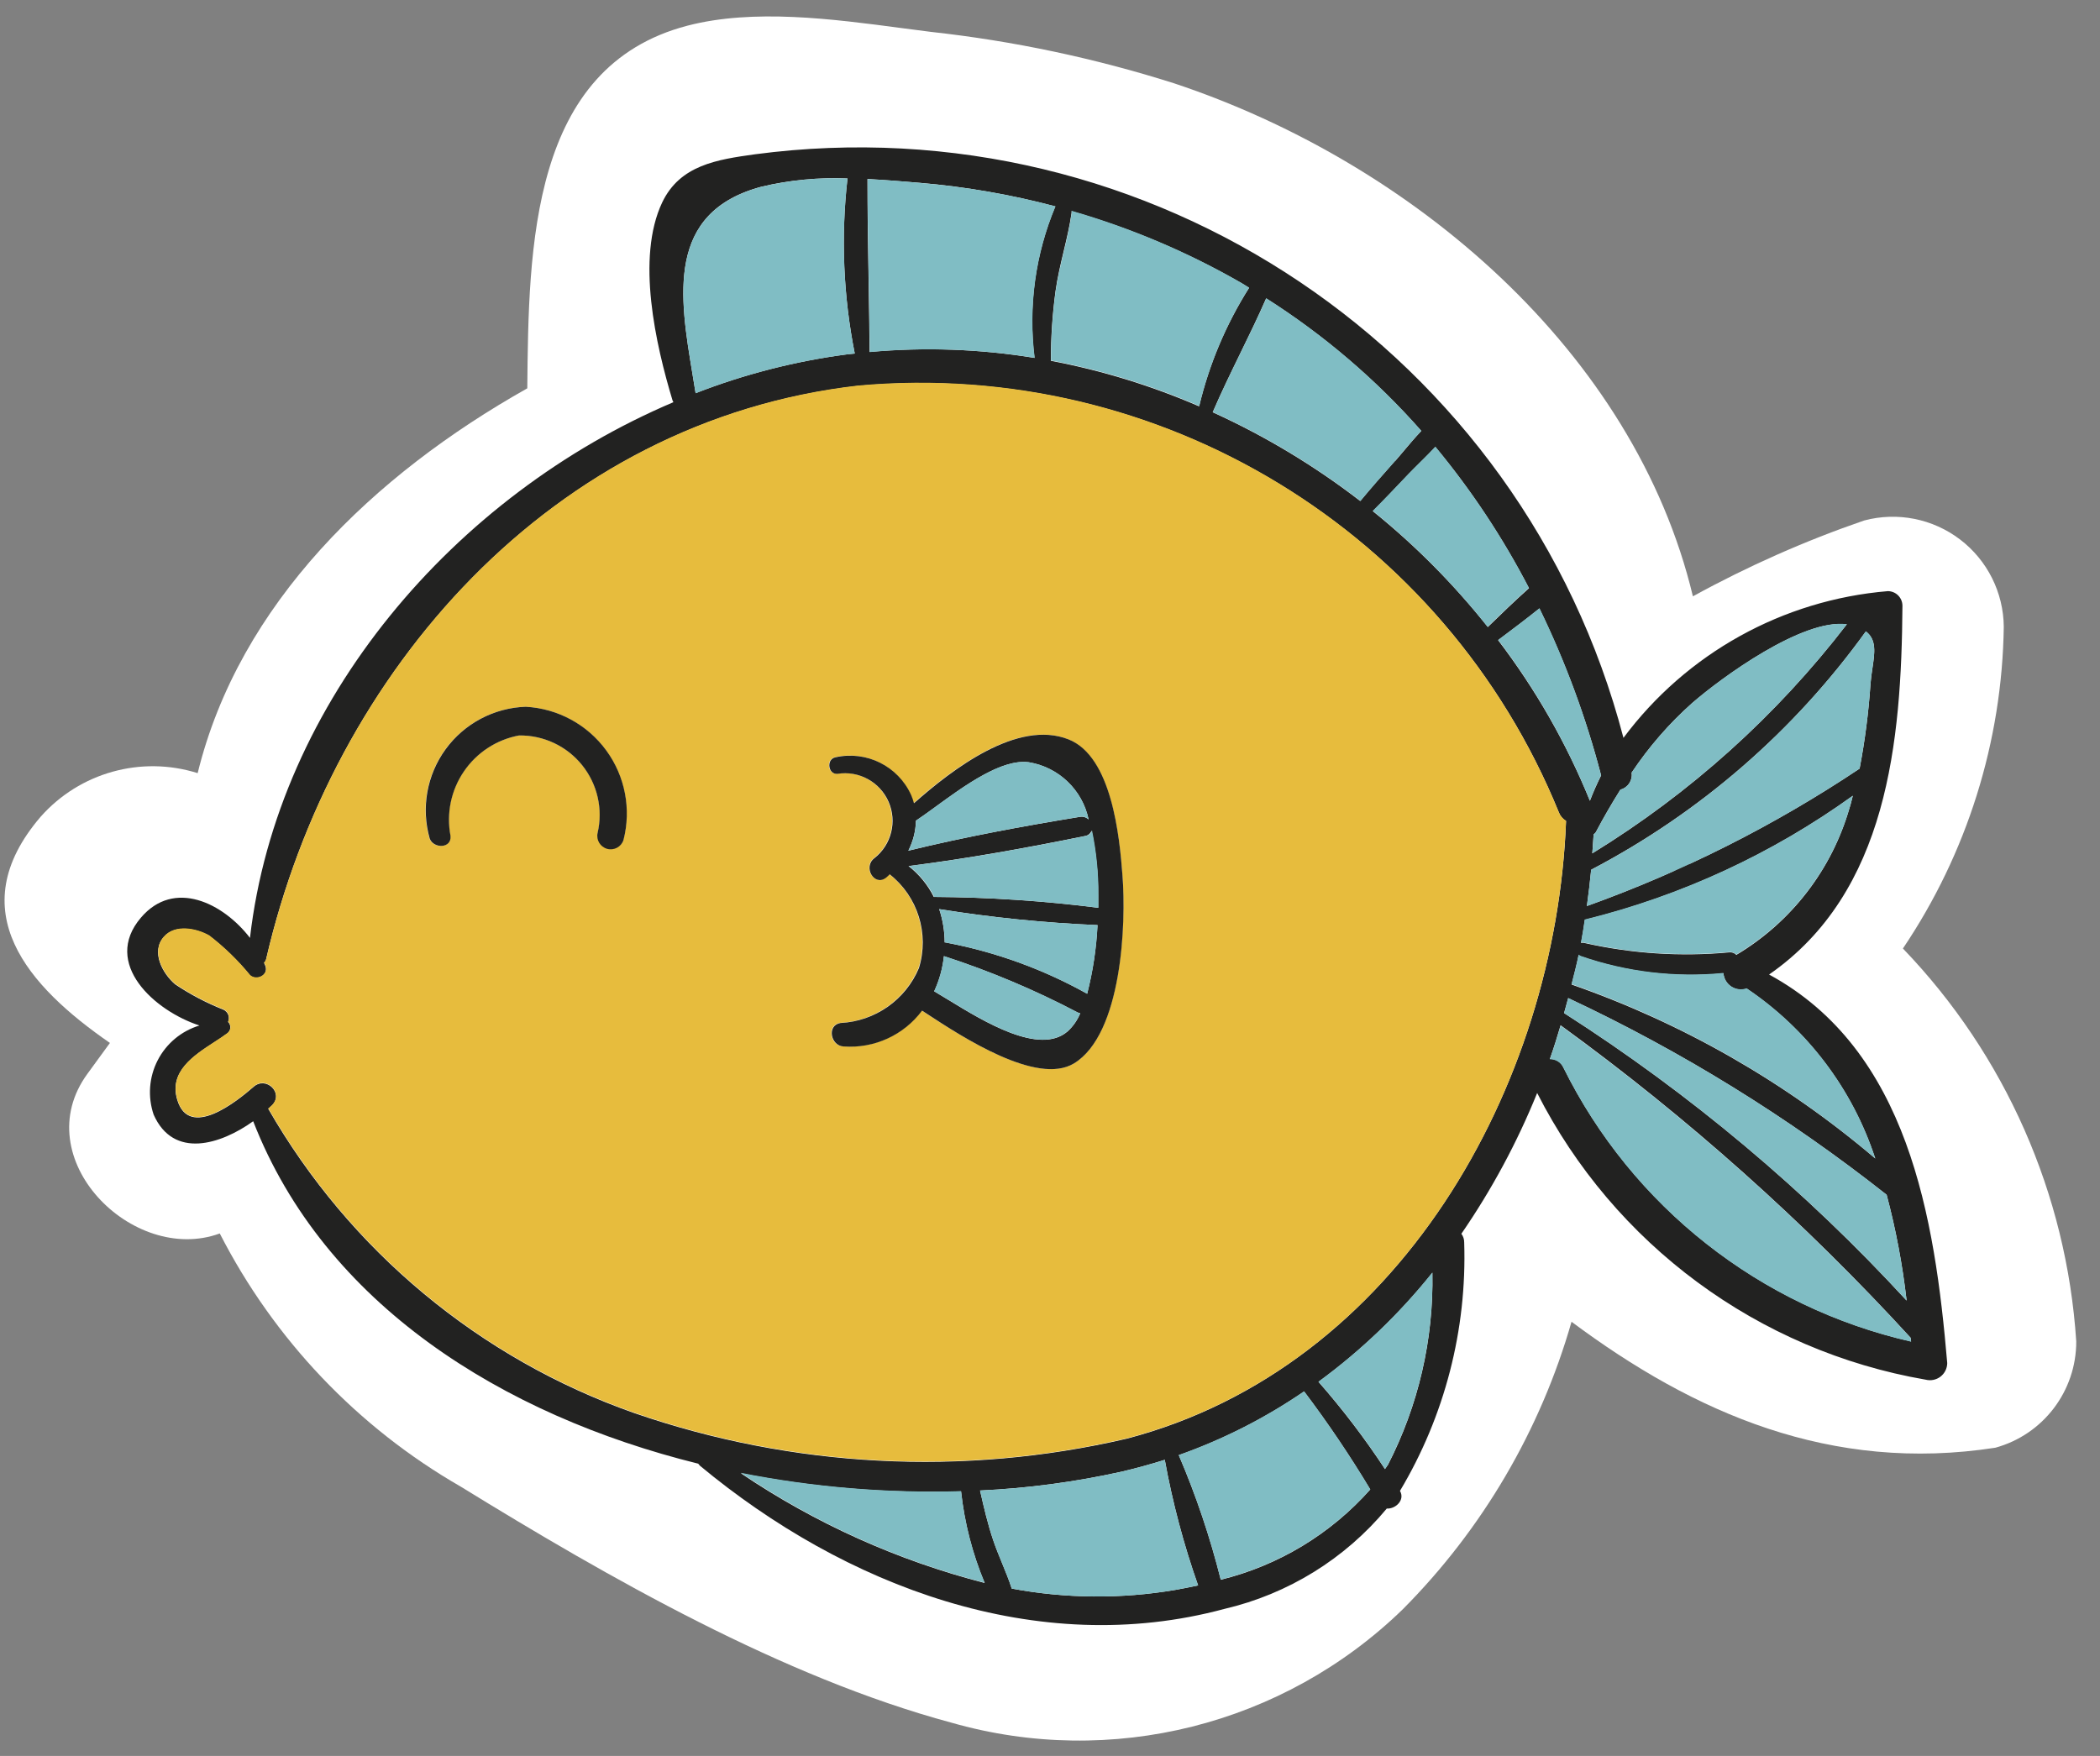 <svg width="55" height="46" viewBox="0 0 55 46" fill="none" xmlns="http://www.w3.org/2000/svg">
<rect x="0" y="0" width="55" height="46" fill="#808080" stroke="none"/>
<path fill-rule="evenodd" clip-rule="evenodd" d="M49.838 24.848C52.519 27.636 54.127 31.282 54.378 35.141C54.381 36.441 53.513 37.582 52.259 37.926C47.954 38.592 44.37 37.02 41.159 34.626C40.345 37.47 38.825 40.062 36.739 42.159C33.613 45.196 29.101 46.328 24.912 45.127C20.5 43.938 15.946 41.333 12.068 38.946C9.367 37.392 7.175 35.088 5.756 32.313C3.48 33.148 0.676 30.34 2.29 28.13L2.879 27.322C0.747 25.849 -1.047 23.864 1.063 21.398C2.088 20.237 3.7 19.789 5.177 20.254C6.268 15.806 9.792 12.435 13.81 10.173C13.845 6.465 13.893 1.746 18.003 0.673C19.736 0.222 21.801 0.495 23.624 0.737L23.624 0.737C23.882 0.771 24.134 0.804 24.38 0.835C26.544 1.073 28.68 1.525 30.755 2.184C36.999 4.263 42.806 9.217 44.338 15.622C45.774 14.833 47.275 14.168 48.824 13.635C49.693 13.404 50.619 13.588 51.334 14.132C52.049 14.677 52.472 15.521 52.48 16.42C52.437 19.427 51.519 22.355 49.838 24.848ZM43.703 23.223C43.735 23.185 43.766 23.148 43.803 23.112C44.076 22.837 44.333 22.548 44.574 22.245C44.299 22.451 44.027 22.662 43.762 22.882C43.673 22.955 43.58 23.021 43.483 23.082L43.651 23.282L43.671 23.259C43.682 23.247 43.692 23.235 43.703 23.223ZM22.52 12.337L22.52 12.338L22.503 12.422C22.494 12.414 22.486 12.404 22.478 12.394C22.468 12.383 22.458 12.371 22.446 12.361C22.293 12.234 22.134 12.116 21.969 12.005C22.072 11.851 22.307 11.823 22.616 11.874C22.582 12.027 22.551 12.182 22.52 12.337ZM19.802 6.573C20.097 6.454 20.4 6.358 20.709 6.285V6.28C20.419 6.261 20.128 6.259 19.837 6.273C19.818 6.372 19.806 6.472 19.802 6.573Z" fill="white"/>
<path fill-rule="evenodd" clip-rule="evenodd" d="M50.821 36.065C50.932 35.98 50.997 35.849 50.999 35.71C50.675 31.905 49.979 27.508 46.333 25.53C49.441 23.373 49.8 19.434 49.826 15.867C49.824 15.657 49.655 15.488 49.445 15.486C46.692 15.715 44.17 17.115 42.519 19.33C39.879 9.226 30.126 2.671 19.773 4.042C18.783 4.18 17.81 4.323 17.343 5.304C16.655 6.757 17.174 9.032 17.615 10.493C17.621 10.508 17.628 10.523 17.637 10.536C11.904 12.97 7.265 18.357 6.547 24.57C5.846 23.657 4.558 23.017 3.689 24.042C2.665 25.244 4.053 26.485 5.224 26.865C4.75 27.008 4.355 27.338 4.129 27.778C3.903 28.218 3.865 28.731 4.024 29.2C4.543 30.373 5.783 29.982 6.631 29.373C8.499 34.167 13.164 37.077 18.287 38.344C18.3 38.362 18.315 38.38 18.33 38.396C22.117 41.543 27.154 43.475 32.07 42.148C33.735 41.759 35.228 40.836 36.32 39.52C36.553 39.533 36.804 39.295 36.666 39.057C37.838 37.094 38.422 34.835 38.348 32.55C38.349 32.468 38.324 32.387 38.274 32.321C39.068 31.168 39.734 29.931 40.259 28.633C42.276 32.6 46.047 35.384 50.432 36.143C50.567 36.178 50.71 36.149 50.821 36.065ZM50.046 35.089C50.049 35.108 50.052 35.126 50.052 35.143C46.093 34.24 42.75 31.605 40.947 27.966C40.885 27.826 40.745 27.737 40.592 27.741C40.696 27.451 40.786 27.153 40.873 26.859C44.195 29.273 47.266 32.015 50.039 35.044C50.041 35.06 50.043 35.075 50.046 35.089L50.046 35.089ZM49.935 34.071C49.828 33.136 49.654 32.21 49.412 31.3C46.839 29.268 44.041 27.539 41.072 26.147C41.056 26.209 41.039 26.27 41.022 26.33L41.022 26.33C41.002 26.399 40.982 26.468 40.964 26.54C44.266 28.653 47.282 31.185 49.935 34.071ZM49.04 17.503C49.02 17.636 49 17.775 48.989 17.92C48.939 18.663 48.844 19.403 48.704 20.135C46.479 21.622 44.081 22.831 41.562 23.735C41.605 23.415 41.644 23.1 41.674 22.784C44.525 21.291 46.988 19.153 48.868 16.541C49.151 16.756 49.101 17.096 49.04 17.503ZM48.495 20.97L48.495 20.969L48.495 20.969C48.505 20.928 48.515 20.887 48.526 20.847C46.418 22.366 44.04 23.468 41.518 24.094H41.509C41.479 24.297 41.446 24.501 41.409 24.704C41.439 24.695 41.47 24.695 41.5 24.704C42.74 24.984 44.017 25.067 45.283 24.95C45.354 24.94 45.426 24.964 45.477 25.015C46.918 24.155 47.978 22.778 48.44 21.165V21.167C48.461 21.105 48.478 21.037 48.495 20.97ZM48.369 16.355L48.371 16.355L48.37 16.353L48.369 16.355ZM44.32 18.417C45.084 17.755 47.205 16.201 48.369 16.355C46.531 18.745 44.272 20.779 41.703 22.356C41.708 22.274 41.714 22.192 41.72 22.11L41.72 22.109C41.727 22.025 41.733 21.941 41.738 21.856C41.766 21.84 41.788 21.816 41.803 21.787C42.002 21.409 42.214 21.046 42.439 20.687C42.636 20.635 42.763 20.444 42.733 20.242C43.182 19.569 43.715 18.955 44.32 18.417ZM49.115 30.355L49.113 30.348L49.114 30.349L49.115 30.355ZM49.113 30.348C46.766 28.351 44.07 26.806 41.16 25.792L41.188 25.685C41.244 25.464 41.301 25.241 41.346 25.018C41.363 25.032 41.382 25.044 41.402 25.053C42.601 25.47 43.875 25.621 45.138 25.498C45.149 25.64 45.225 25.769 45.344 25.848C45.463 25.926 45.612 25.945 45.747 25.898C47.334 26.965 48.518 28.531 49.113 30.348ZM41.934 20.315C41.825 20.532 41.727 20.754 41.64 20.981L41.639 20.975C41.027 19.473 40.219 18.059 39.236 16.77L39.236 16.77L39.236 16.77C39.599 16.498 39.962 16.226 40.317 15.94C40.999 17.341 41.541 18.807 41.934 20.315ZM41.018 21.509L41.016 21.508L41.016 21.503L41.018 21.509ZM41.016 21.508C40.93 21.456 40.864 21.377 40.828 21.284C37.834 13.93 30.387 9.395 22.479 10.108C14.459 11.02 8.717 17.583 6.971 25.123C6.963 25.161 6.944 25.196 6.915 25.223L6.954 25.314C7.032 25.556 6.716 25.703 6.548 25.552C6.233 25.166 5.875 24.818 5.48 24.514C5.147 24.324 4.585 24.207 4.291 24.544C3.945 24.933 4.256 25.504 4.585 25.785C4.982 26.052 5.407 26.275 5.852 26.451C5.973 26.507 6.027 26.649 5.973 26.771C6.014 26.811 6.035 26.868 6.032 26.925C6.029 26.983 6 27.036 5.955 27.071C5.854 27.146 5.737 27.222 5.616 27.301L5.616 27.301L5.616 27.301L5.616 27.301C5.068 27.657 4.422 28.076 4.641 28.809C4.952 29.864 6.211 28.848 6.641 28.472C6.97 28.182 7.441 28.636 7.125 28.956C7.095 28.986 7.065 29.016 7.025 29.047C9.161 32.763 12.559 35.59 16.602 37.015C20.756 38.452 25.231 38.686 29.512 37.689C36.614 35.826 40.746 28.471 41.016 21.508ZM40.045 15.409C39.678 15.737 39.319 16.083 38.964 16.429L38.962 16.42C38.074 15.303 37.066 14.287 35.955 13.391C36.271 13.075 36.578 12.751 36.885 12.427L36.885 12.427C36.983 12.325 37.085 12.224 37.188 12.123L37.188 12.123L37.188 12.123L37.188 12.123L37.188 12.122L37.188 12.122L37.188 12.122L37.188 12.122C37.325 11.987 37.463 11.85 37.594 11.709C38.541 12.851 39.362 14.092 40.045 15.409ZM36.344 38.388C37.147 36.829 37.55 35.095 37.515 33.342C36.651 34.422 35.648 35.383 34.532 36.2C35.165 36.921 35.747 37.685 36.274 38.487C36.284 38.467 36.297 38.451 36.309 38.434C36.321 38.418 36.333 38.401 36.343 38.382L36.344 38.388ZM36.762 11.817L36.762 11.817L36.762 11.818C36.687 11.906 36.613 11.994 36.538 12.08L36.537 12.073L36.506 12.108C36.209 12.443 35.914 12.777 35.626 13.126C34.431 12.205 33.135 11.424 31.761 10.8C31.985 10.279 32.234 9.769 32.482 9.26C32.716 8.781 32.949 8.302 33.161 7.817C34.673 8.777 36.041 9.946 37.225 11.289C37.063 11.459 36.912 11.639 36.762 11.817ZM35.888 39.02C35.356 38.134 34.778 37.277 34.155 36.452C33.139 37.149 32.035 37.71 30.873 38.121C31.326 39.178 31.694 40.27 31.973 41.385C33.488 41.012 34.853 40.187 35.888 39.02ZM32.714 7.54L32.715 7.541V7.538L32.714 7.54ZM32.714 7.54C32.688 7.524 32.662 7.508 32.637 7.492L32.637 7.492L32.637 7.492L32.637 7.492L32.637 7.492L32.637 7.492C32.599 7.467 32.561 7.443 32.52 7.42C31.116 6.612 29.62 5.978 28.063 5.531C28.067 5.551 28.067 5.571 28.063 5.591C28.014 5.926 27.936 6.256 27.857 6.586L27.857 6.586L27.857 6.586L27.857 6.586C27.775 6.932 27.693 7.278 27.644 7.632C27.563 8.235 27.522 8.843 27.523 9.452C28.857 9.705 30.159 10.105 31.405 10.645C31.667 9.545 32.109 8.496 32.714 7.54ZM30.787 41.65C30.981 41.616 31.18 41.576 31.379 41.533C31.001 40.461 30.709 39.361 30.506 38.243C30.134 38.36 29.758 38.464 29.373 38.554C28.154 38.824 26.915 38.989 25.668 39.047C25.768 39.488 25.868 39.925 26.014 40.353C26.082 40.554 26.163 40.749 26.243 40.945L26.243 40.945C26.334 41.167 26.425 41.388 26.498 41.616C27.915 41.88 29.367 41.892 30.787 41.65ZM27.639 5.407C27.114 6.66 26.926 8.028 27.094 9.376C25.667 9.142 24.215 9.09 22.775 9.22C22.77 8.601 22.759 7.981 22.749 7.361L22.749 7.361C22.734 6.471 22.719 5.581 22.719 4.689C23.176 4.714 23.634 4.752 24.051 4.786L24.09 4.789C25.289 4.891 26.476 5.098 27.639 5.407ZM25.788 41.469L25.788 41.469L25.789 41.469H25.788ZM25.788 41.469C23.511 40.883 21.351 39.91 19.402 38.594C21.301 38.967 23.236 39.126 25.17 39.069C25.26 39.894 25.468 40.703 25.788 41.469ZM22.277 9.273C22.243 9.277 22.209 9.28 22.174 9.284C20.82 9.463 19.491 9.804 18.218 10.3C18.192 10.136 18.165 9.97 18.137 9.802C17.8 7.777 17.432 5.561 19.943 4.891C20.681 4.716 21.439 4.644 22.196 4.675C22.021 6.205 22.086 7.752 22.386 9.262C22.35 9.267 22.314 9.27 22.277 9.273Z" fill="#222221"/>
<path d="M50.04 35.048C50.04 35.082 50.049 35.113 50.053 35.148C46.095 34.246 42.752 31.612 40.948 27.975C40.886 27.835 40.746 27.746 40.593 27.75C40.693 27.46 40.787 27.162 40.874 26.868C44.196 29.28 47.267 32.021 50.04 35.048Z" fill="#80BDC4"/>
<path d="M49.412 31.299C49.654 32.209 49.828 33.135 49.935 34.07C47.282 31.184 44.266 28.652 40.964 26.539C40.999 26.405 41.038 26.28 41.072 26.146C44.041 27.538 46.839 29.267 49.412 31.299Z" fill="#80BDC4"/>
<path d="M48.868 16.539C49.244 16.825 49.032 17.33 48.989 17.918C48.939 18.663 48.844 19.403 48.703 20.136C46.478 21.623 44.08 22.832 41.561 23.736C41.604 23.416 41.643 23.1 41.673 22.785C44.524 21.291 46.988 19.152 48.868 16.539V16.539Z" fill="#80BDC4"/>
<path d="M48.526 20.845C48.496 20.953 48.474 21.061 48.44 21.165C47.975 22.776 46.914 24.15 45.473 25.007C45.422 24.956 45.35 24.932 45.279 24.942C44.013 25.059 42.736 24.976 41.496 24.696C41.466 24.687 41.435 24.687 41.405 24.696C41.444 24.493 41.477 24.289 41.505 24.086H41.514C44.037 23.463 46.417 22.363 48.526 20.845V20.845Z" fill="#80BDC4"/>
<path d="M44.32 18.415C45.085 17.749 47.208 16.197 48.371 16.353C46.533 18.743 44.274 20.776 41.704 22.353C41.713 22.189 41.73 22.025 41.739 21.853C41.767 21.837 41.789 21.813 41.804 21.784C42.004 21.408 42.214 21.045 42.44 20.684C42.637 20.632 42.764 20.441 42.734 20.239C43.183 19.566 43.716 18.953 44.32 18.415Z" fill="#80BDC4"/>
<path d="M45.746 25.891C47.335 26.959 48.52 28.528 49.114 30.348C46.767 28.347 44.07 26.799 41.159 25.782C41.224 25.527 41.293 25.267 41.345 25.008C41.362 25.022 41.381 25.034 41.401 25.043C42.6 25.46 43.874 25.611 45.137 25.488C45.147 25.631 45.223 25.761 45.342 25.84C45.462 25.919 45.611 25.938 45.746 25.891Z" fill="#80BDC4"/>
<path d="M41.933 20.309C41.824 20.526 41.726 20.748 41.639 20.975C41.029 19.471 40.222 18.055 39.239 16.764C39.602 16.492 39.965 16.219 40.32 15.934C41.001 17.335 41.541 18.801 41.933 20.309Z" fill="#80BDC4"/>
<path fill-rule="evenodd" clip-rule="evenodd" d="M40.825 21.277C40.861 21.371 40.928 21.45 41.015 21.502C40.747 28.467 36.615 35.826 29.515 37.68C25.234 38.677 20.759 38.443 16.605 37.006C12.562 35.581 9.164 32.754 7.028 29.038C7.048 29.021 7.066 29.004 7.084 28.987L7.084 28.987C7.098 28.974 7.113 28.961 7.128 28.947C7.439 28.627 6.972 28.173 6.644 28.463C6.212 28.839 4.953 29.855 4.644 28.8C4.425 28.068 5.071 27.648 5.618 27.293C5.74 27.214 5.857 27.138 5.958 27.062C6.003 27.027 6.031 26.974 6.035 26.916C6.038 26.859 6.017 26.802 5.976 26.762C6.03 26.64 5.976 26.498 5.855 26.442C5.41 26.266 4.985 26.043 4.588 25.776C4.259 25.495 3.948 24.924 4.294 24.535C4.588 24.198 5.15 24.315 5.483 24.505C5.877 24.809 6.236 25.157 6.551 25.543C6.72 25.694 7.035 25.543 6.957 25.305L6.918 25.214C6.947 25.187 6.966 25.152 6.974 25.114C8.721 17.574 14.462 11.014 22.482 10.099C30.389 9.389 37.832 13.925 40.825 21.277ZM28.125 27.858C29.388 27.093 29.491 24.183 29.396 22.933C29.318 21.904 29.115 19.816 27.974 19.366C26.638 18.843 24.939 20.144 23.927 21.039C23.908 20.965 23.883 20.893 23.853 20.823C23.509 20.065 22.68 19.653 21.868 19.837C21.626 19.888 21.678 20.291 21.924 20.269C22.484 20.179 23.034 20.48 23.262 20.999C23.49 21.519 23.338 22.127 22.892 22.478C22.585 22.707 22.892 23.226 23.192 22.993C23.227 22.965 23.261 22.934 23.292 22.902C24.029 23.484 24.333 24.46 24.057 25.358C23.705 26.194 22.905 26.753 21.999 26.797C21.636 26.862 21.748 27.397 22.081 27.411C22.882 27.471 23.659 27.117 24.139 26.473C24.185 26.503 24.235 26.535 24.288 26.57L24.289 26.57C25.229 27.181 27.166 28.439 28.127 27.858H28.125ZM15.872 19.656C16.368 20.333 16.534 21.196 16.325 22.008H16.329C16.262 22.176 16.08 22.266 15.906 22.217C15.733 22.168 15.624 21.996 15.655 21.818C15.8 21.193 15.648 20.536 15.244 20.038C14.84 19.54 14.229 19.255 13.588 19.267C13.001 19.376 12.481 19.715 12.145 20.209C11.808 20.702 11.682 21.309 11.794 21.896C11.829 22.234 11.35 22.238 11.25 21.97C11.021 21.167 11.174 20.304 11.665 19.629C12.157 18.954 12.932 18.543 13.766 18.515C14.604 18.561 15.376 18.98 15.872 19.656Z" fill="#E7BC3D"/>
<path d="M40.043 15.402C39.676 15.731 39.317 16.077 38.962 16.422C38.074 15.301 37.065 14.282 35.953 13.383C36.269 13.067 36.575 12.743 36.883 12.419C37.112 12.181 37.363 11.948 37.592 11.701C38.539 12.844 39.36 14.084 40.043 15.402Z" fill="#80BDC4"/>
<path d="M37.514 33.336C37.549 35.089 37.146 36.823 36.343 38.382C36.321 38.416 36.295 38.447 36.274 38.482C35.747 37.68 35.165 36.916 34.532 36.195C35.648 35.378 36.65 34.416 37.514 33.336V33.336Z" fill="#80BDC4"/>
<path d="M37.225 11.286C36.983 11.541 36.762 11.818 36.538 12.077C36.231 12.423 35.924 12.769 35.63 13.123C34.435 12.202 33.139 11.421 31.765 10.797C32.198 9.786 32.725 8.817 33.165 7.814C34.675 8.774 36.042 9.943 37.225 11.286Z" fill="#80BDC4"/>
<path d="M34.155 36.448C34.778 37.273 35.356 38.13 35.888 39.016C34.852 40.183 33.486 41.008 31.971 41.381C31.692 40.266 31.324 39.174 30.871 38.117C32.034 37.706 33.138 37.145 34.155 36.448Z" fill="#80BDC4"/>
<path d="M32.52 7.416C32.589 7.455 32.65 7.498 32.715 7.537C32.112 8.491 31.671 9.539 31.409 10.637C30.163 10.097 28.861 9.697 27.527 9.444C27.526 8.835 27.567 8.227 27.648 7.624C27.748 6.932 27.972 6.271 28.067 5.583C28.071 5.563 28.071 5.543 28.067 5.523C29.622 5.972 31.118 6.607 32.52 7.416Z" fill="#80BDC4"/>
<path d="M31.379 41.533C31.179 41.576 30.979 41.615 30.787 41.65C29.367 41.892 27.915 41.88 26.498 41.616C26.36 41.188 26.157 40.781 26.014 40.353C25.871 39.925 25.768 39.488 25.668 39.047C26.915 38.989 28.154 38.824 29.373 38.554C29.758 38.463 30.134 38.36 30.506 38.243C30.709 39.361 31.001 40.461 31.379 41.533Z" fill="#80BDC4"/>
<path fill-rule="evenodd" clip-rule="evenodd" d="M29.398 22.934C29.498 24.184 29.389 27.093 28.127 27.859C27.16 28.444 25.204 27.166 24.28 26.561L24.28 26.561L24.149 26.476C23.669 27.12 22.892 27.474 22.091 27.414C21.758 27.396 21.646 26.865 22.009 26.8C22.915 26.756 23.715 26.197 24.067 25.361C24.343 24.463 24.039 23.487 23.302 22.905C23.271 22.937 23.237 22.968 23.202 22.996C22.895 23.229 22.593 22.71 22.902 22.481C23.348 22.13 23.5 21.522 23.272 21.002C23.044 20.483 22.494 20.182 21.934 20.272C21.688 20.294 21.634 19.891 21.878 19.84C22.69 19.656 23.52 20.068 23.863 20.826C23.893 20.896 23.918 20.968 23.937 21.042C24.949 20.147 26.648 18.842 27.984 19.369C29.118 19.817 29.321 21.905 29.398 22.934ZM28.762 23.782V23.781L28.763 23.781L28.762 23.782ZM28.762 23.781C27.334 23.6 25.896 23.505 24.456 23.497C24.299 23.181 24.072 22.905 23.794 22.688C25.338 22.493 26.89 22.212 28.416 21.901C28.496 21.89 28.563 21.834 28.589 21.758C28.707 22.314 28.765 22.881 28.762 23.449V23.781ZM28.473 26.033L28.472 26.035L28.474 26.034L28.473 26.033ZM28.744 24.235C28.714 24.842 28.623 25.444 28.473 26.033C27.316 25.387 26.061 24.933 24.758 24.689H24.741C24.739 24.392 24.691 24.098 24.598 23.816C25.971 24.036 27.355 24.176 28.744 24.235ZM28.282 21.4C28.365 21.384 28.451 21.41 28.511 21.469C28.349 20.692 27.725 20.096 26.942 19.969C26.231 19.876 25.262 20.582 24.516 21.126C24.322 21.267 24.144 21.397 23.989 21.499C23.982 21.773 23.914 22.042 23.789 22.286C25.27 21.923 26.783 21.645 28.283 21.399L28.282 21.4ZM28.222 26.523C28.244 26.534 28.267 26.541 28.291 26.545L28.292 26.544C28.218 26.726 28.105 26.888 27.96 27.021C27.225 27.654 25.771 26.764 24.84 26.195C24.703 26.111 24.577 26.034 24.467 25.97C24.602 25.679 24.688 25.368 24.722 25.049C25.928 25.44 27.099 25.933 28.222 26.523Z" fill="#222221"/>
<path d="M28.768 23.448C28.768 23.548 28.768 23.655 28.768 23.781C27.342 23.6 25.906 23.505 24.468 23.496C24.311 23.18 24.084 22.904 23.806 22.687C25.35 22.493 26.906 22.212 28.428 21.9C28.508 21.889 28.575 21.834 28.601 21.757C28.717 22.313 28.773 22.88 28.768 23.448Z" fill="#80BDC4"/>
<path d="M28.746 24.235C28.716 24.843 28.625 25.446 28.474 26.035C27.317 25.388 26.063 24.934 24.76 24.69H24.743C24.741 24.393 24.693 24.099 24.6 23.817C25.973 24.036 27.357 24.176 28.746 24.235Z" fill="#80BDC4"/>
<path d="M28.512 21.467C28.451 21.408 28.366 21.383 28.283 21.398C26.783 21.644 25.269 21.925 23.791 22.284C23.916 22.04 23.984 21.771 23.991 21.497C24.743 20.997 26.049 19.85 26.944 19.967C27.727 20.095 28.35 20.691 28.512 21.467Z" fill="#80BDC4"/>
<path d="M28.223 26.521C28.245 26.532 28.268 26.539 28.292 26.543C28.217 26.724 28.104 26.886 27.959 27.018C27.116 27.745 25.326 26.465 24.466 25.967C24.601 25.676 24.687 25.365 24.721 25.046C25.928 25.437 27.1 25.931 28.223 26.521Z" fill="#80BDC4"/>
<path d="M27.644 5.406C27.119 6.659 26.931 8.027 27.099 9.375C25.672 9.142 24.22 9.091 22.78 9.223C22.767 7.714 22.72 6.205 22.724 4.692C23.199 4.714 23.667 4.752 24.095 4.792C25.294 4.893 26.481 5.098 27.644 5.406Z" fill="#80BDC4"/>
<path d="M25.171 39.064C25.261 39.889 25.469 40.698 25.789 41.464C23.511 40.876 21.351 39.902 19.403 38.584C21.302 38.959 23.236 39.12 25.171 39.064Z" fill="#80BDC4"/>
<path d="M22.387 9.263C22.318 9.272 22.249 9.276 22.175 9.285C20.82 9.464 19.492 9.805 18.219 10.301C17.882 8.157 17.224 5.619 19.944 4.892C20.682 4.717 21.44 4.645 22.197 4.676C22.023 6.206 22.087 7.753 22.387 9.263Z" fill="#80BDC4"/>
<path d="M13.77 18.515C14.607 18.561 15.38 18.979 15.876 19.656C16.372 20.332 16.538 21.196 16.329 22.008C16.27 22.186 16.082 22.286 15.902 22.237C15.721 22.187 15.611 22.005 15.651 21.822C15.797 21.198 15.647 20.542 15.245 20.043C14.843 19.544 14.234 19.258 13.593 19.267C13.006 19.376 12.486 19.715 12.15 20.209C11.813 20.702 11.687 21.309 11.799 21.896C11.834 22.233 11.358 22.237 11.255 21.97C11.026 21.167 11.179 20.304 11.67 19.629C12.161 18.954 12.936 18.543 13.77 18.515Z" fill="#222221"/>
</svg>
